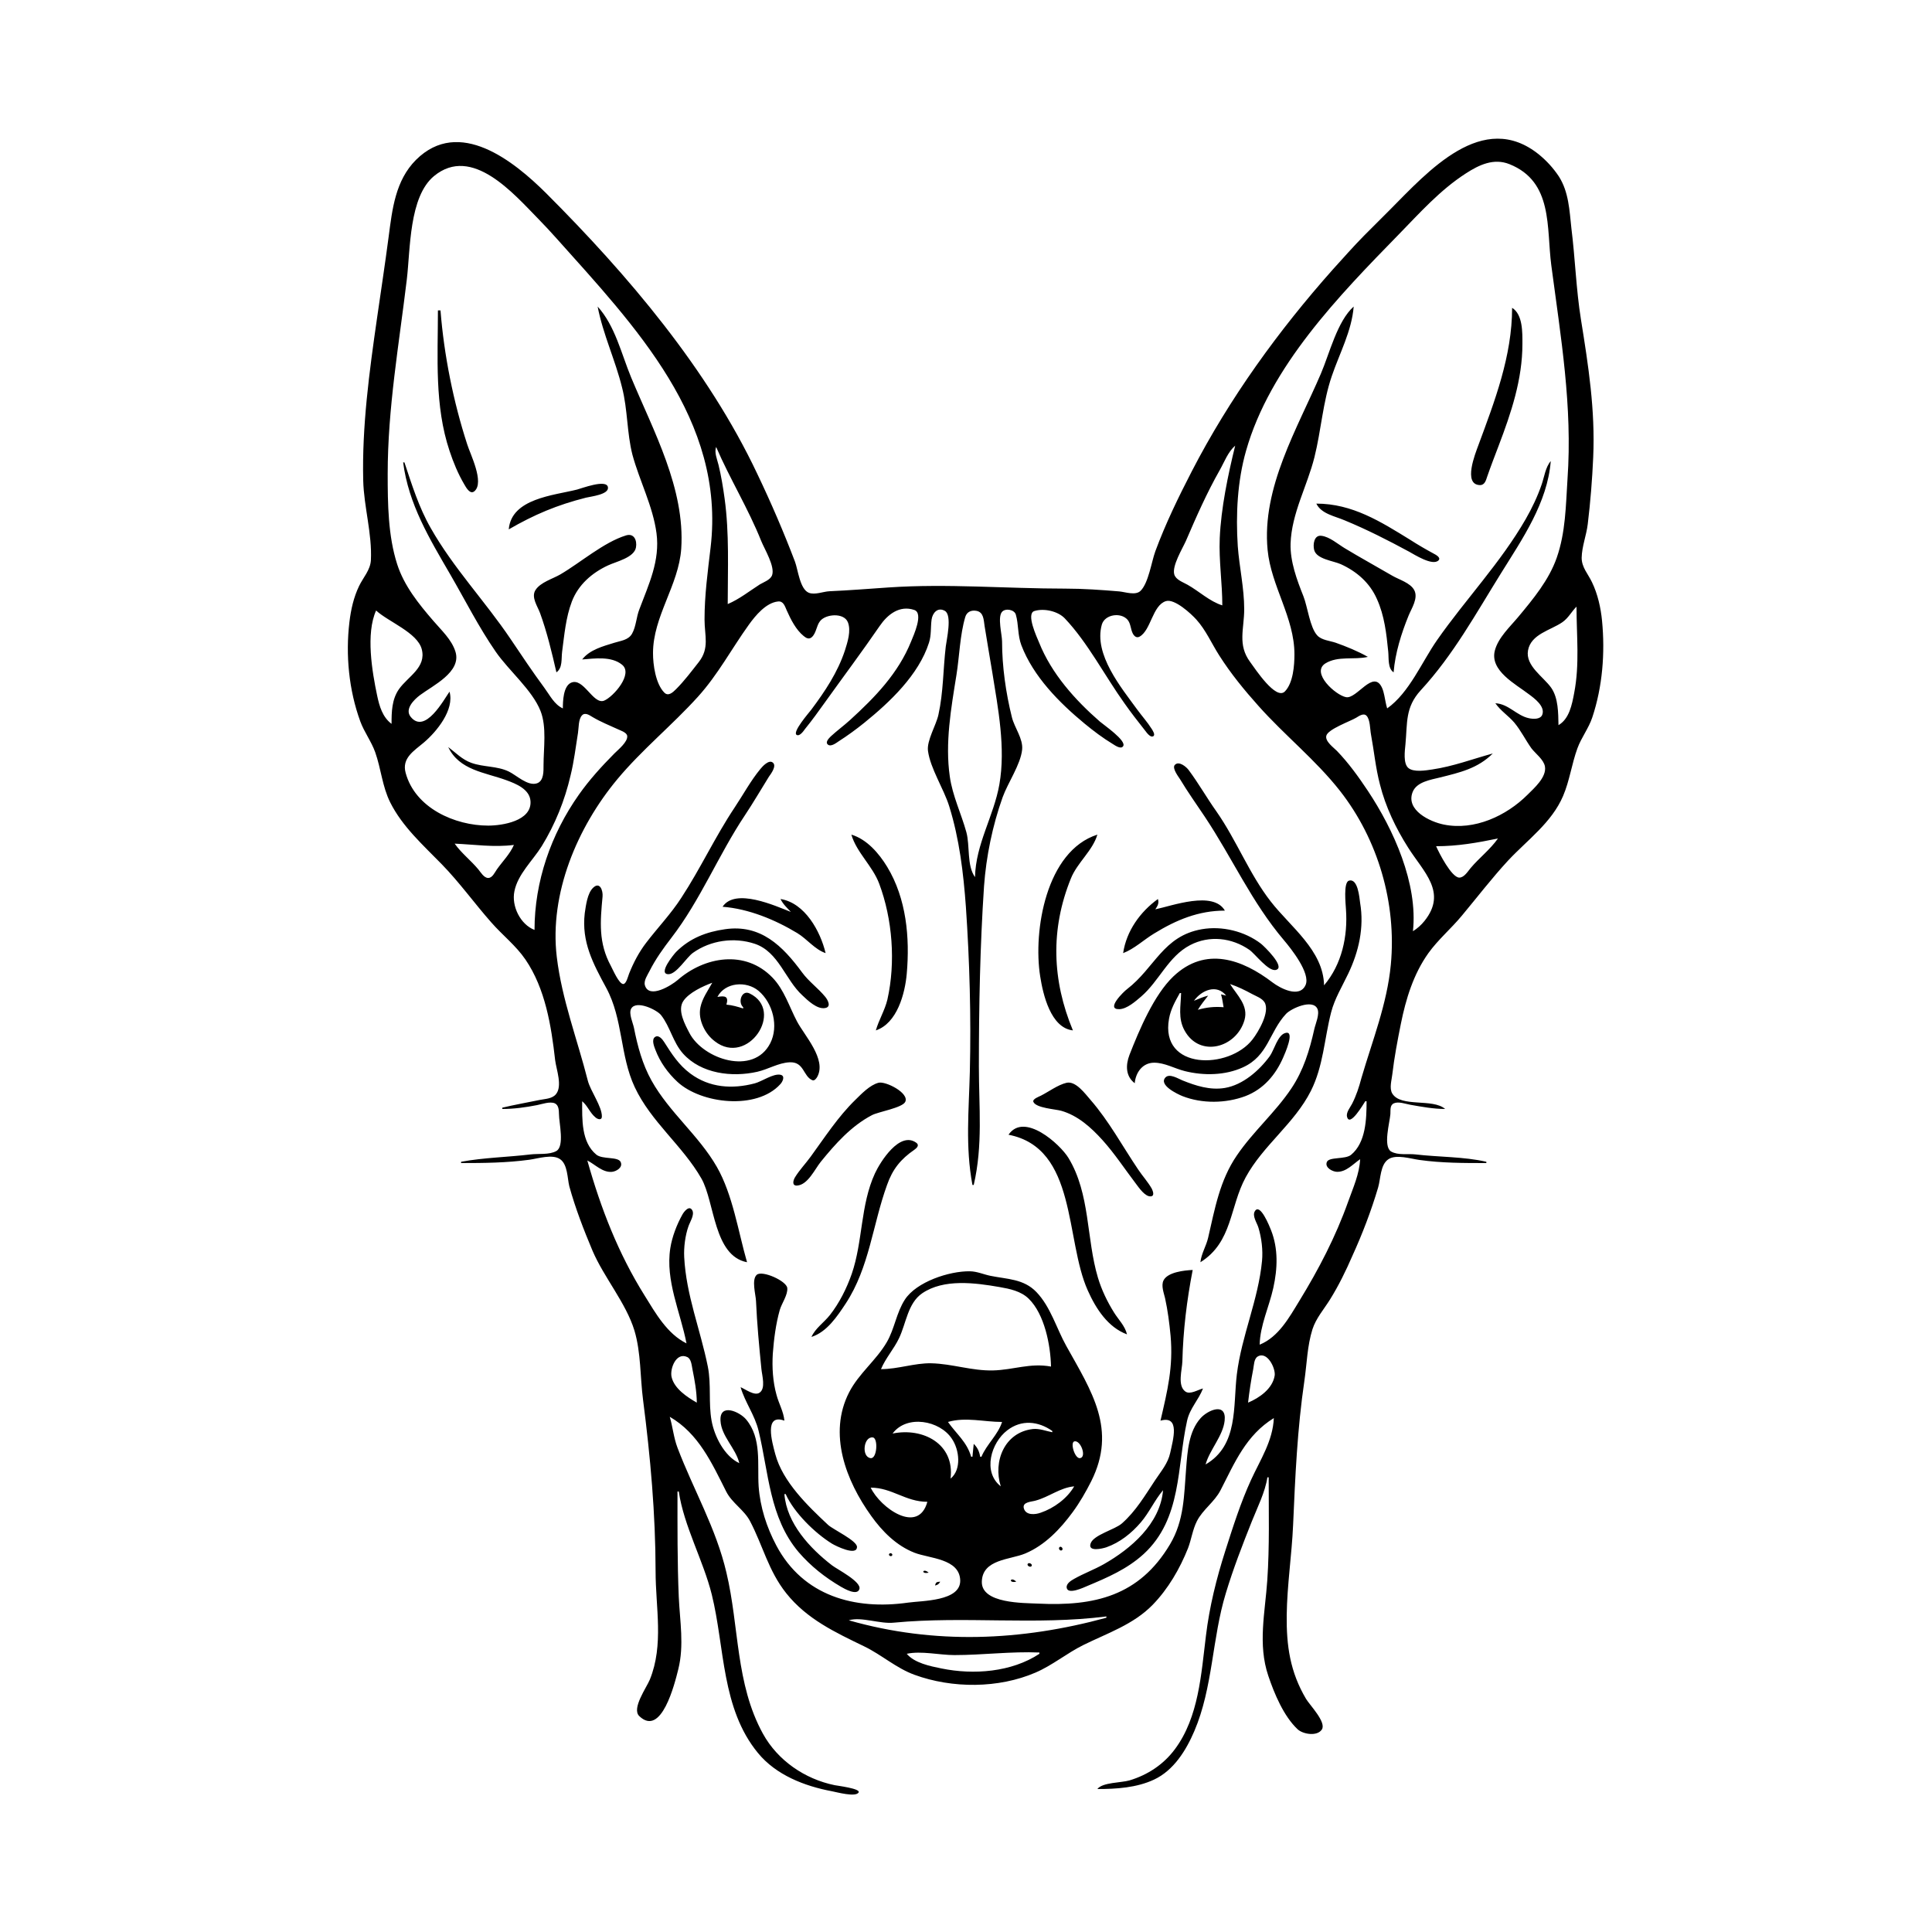 <?xml version="1.0" encoding="UTF-8"?>
<svg xmlns="http://www.w3.org/2000/svg" xmlns:xlink="http://www.w3.org/1999/xlink" width="1500pt" height="1500pt" viewBox="0 0 1500 1500" version="1.1">
<g id="surface1">
<path style=" stroke:none;fill-rule:nonzero;fill:rgb(0%,0%,0%);fill-opacity:1;" d="M 390 860 L 390 861 C 399 861 408 859.766 417 858 C 420.879 857.234 426.891 855 430.723 856.605 C 433.84 858.012 433.906 862.078 433.984 865 C 434 871.723 438.48 890.062 431.891 893.684 C 426.352 896.727 418 895.555 412 896.285 C 394.25 898.41 375.465 898.758 358 902 L 358 903 C 375.742 903 393.398 902.82 411 900.426 C 417.598 899.523 428.949 895.809 434.867 900 C 440.734 904 440.48 914.727 442 921 C 446.711 938.09 453.18 954.766 460 971 C 469 992 486 1011.547 492.559 1033 C 497.742 1050.305 496.941 1069.211 499.281 1087 C 505 1131.441 508.93 1175.18 509 1220 C 509 1248.09 515.492 1277 504.547 1304 C 502 1310.238 490.203 1326.516 496.32 1332.363 C 513.559 1349 523.84 1307.188 526.625 1296 C 531.262 1277.375 527.863 1258.785 527 1240 C 525.844 1212.699 526 1185.359 526 1158 L 527 1158 C 531 1185 546 1211.383 552.625 1238 C 562.785 1279.164 560 1326.43 588.465 1361 C 602.543 1378.168 624.68 1386.758 646 1390.738 C 649.488 1391.391 664.492 1395.559 666.652 1391.625 C 668.289 1388.648 650 1386.426 648 1386 C 624.898 1381.277 603.754 1366.82 592.312 1346 C 570.988 1307.203 574 1263 564 1221 C 555.891 1186.301 538.539 1157 526 1124 C 523 1116.121 522.363 1108 520 1100 C 542.465 1113 552.746 1136.09 563.809 1158 C 568.367 1167.031 577.699 1172.184 582.324 1181 C 592.316 1200.031 596.527 1219.5 610.449 1237 C 626.418 1257.074 648.484 1267.355 671 1278.258 C 684.496 1284.793 695.793 1295.129 710 1300.305 C 739.266 1311 775.223 1311 804 1298.57 C 817 1293 828.254 1283.574 841 1277.246 C 859.715 1268 879.934 1261.336 894.91 1246 C 906.969 1233.586 916 1218.027 922.387 1202 C 925 1195.145 925.953 1187.582 929.277 1181 C 933.852 1172 942.945 1166.121 947.625 1157 C 958.668 1135.484 967.434 1114.262 989 1101 C 988.238 1118.75 978.492 1133.309 971.309 1149 C 963.215 1166.676 957.254 1185.508 951.344 1204 C 944.43 1225.641 939 1247.441 936.285 1270 C 932.598 1299.633 930.742 1333.133 912.238 1358 C 903.352 1370 891 1378.062 877 1382.277 C 870.559 1384.199 856 1383.73 852 1389 C 866.699 1389 882.465 1388.016 896 1381.676 C 911.266 1374.527 920.887 1359 927.281 1344 C 941.766 1310.148 941 1272.047 951.719 1237 C 957.441 1218.008 964.656 1199.414 972 1181 C 976.266 1170.297 982.293 1158.406 984 1147 L 985 1147 C 985 1173.641 985.73 1200.445 983.91 1227 C 982.203 1252 976.457 1276.582 984.668 1301 C 989.316 1314.828 996.633 1332.434 1007.465 1342.605 C 1011.555 1346.445 1022.656 1348.363 1026.293 1342.773 C 1029.965 1337.117 1016.875 1323.828 1014 1319 C 1001.645 1298.121 998.723 1277.824 999 1254 C 999.281 1230.773 1002.941 1207.25 1003.961 1184 C 1005.609 1146.309 1007.215 1109.438 1012.727 1072 C 1014.684 1058.73 1014.898 1045 1019 1032 C 1021.785 1023.422 1027.875 1016.547 1032.574 1009 C 1039.34 998.137 1044.945 986.672 1050 975 C 1057.75 958 1064.641 940 1069.965 922 C 1071.977 915.219 1071.598 904.184 1078 900 C 1084 896 1095.395 899.699 1102 900.574 C 1119.168 903 1136.691 903 1154 903 L 1154 902 C 1136.684 898 1116.805 898.387 1099 896.285 C 1093 895.586 1085.508 897.164 1080 894 C 1073.703 890 1078.988 871.523 1079.488 865 C 1079.715 862.055 1078.91 858.078 1082.23 856.605 C 1085.895 855 1091.285 857.105 1095 857.75 C 1103.945 859.305 1112.902 861 1122 861 C 1112.328 852.551 1087.676 860 1080.949 849 C 1078.473 844.785 1080.555 838.406 1081 834 C 1082.52 821 1085 808 1087.602 795 C 1091.512 775.559 1097.395 756.297 1109 740 C 1116.578 729.453 1126.633 721 1134.922 711 C 1146.918 696.625 1158.316 681.711 1171 668 C 1186 652 1204.711 638.711 1213.574 618 C 1218.652 606.129 1220.27 593.125 1224.695 581 C 1227.75 572.633 1233.43 565.488 1236.25 557 C 1244.223 533.027 1246.227 507 1243.828 482 C 1242.859 472 1240.473 461.215 1236 452 C 1233 445.641 1227.945 440.438 1228 433 C 1228.18 424.297 1231.664 415.652 1232.715 407 C 1234.797 389.824 1236.203 372.266 1236.961 355 C 1238.574 318.184 1233.234 284.086 1227.438 248 C 1223.668 224.535 1222.977 200.59 1220 177 C 1218.523 163.371 1217.965 149 1210.301 137 C 1206 130.543 1200.957 125 1195 120.094 C 1151.285 84.621 1108.504 133.352 1079 163 L 1059 183 C 1050.762 191.34 1042.977 200.25 1035 209 C 992.629 256.641 954.59 309.176 925.258 366 C 914.852 386.16 904.879 406.676 897 428 C 894 436.227 891.719 452.539 885.57 458.68 C 881.688 462.555 873.793 459.625 869 459.172 C 855.203 458 840.852 457.008 827 457 C 781.391 457 735.609 453 690 456.09 C 674.637 457.141 659.391 458.363 644 459.039 C 639.184 459.25 632.734 462.082 628 460.242 C 621 457.449 619.598 442.352 617.191 436 C 608.434 413 598.676 390.324 588 368 C 549.508 286.441 487.34 213.34 424 150 C 399 125.16 356.492 90.816 323 124.09 C 306.887 140.23 304.547 162.5 301.719 184 C 298.953 205.031 295.754 226.008 292.73 247 C 286.758 288.449 280.988 331.086 282 373 C 282.52 393.621 289 414.414 287.957 435 C 287.523 442.578 281.953 448.406 278.785 455 C 274.539 463.832 272.445 473.32 271.285 483 C 268.234 508.5 270.867 535.789 279.695 560 C 282.754 568.395 288.293 575.574 291.301 584 C 295.887 597 296.801 610.66 302.973 623 C 312.363 641.781 328.551 656.203 342.984 671 C 356.711 685.07 368.289 701.262 381.285 716 C 389.996 726 400.5 734.051 407.973 745 C 423.359 767.555 428 796.402 431 823 C 431.891 830.375 437 843.383 431.484 849.723 C 428.461 853.152 423.172 853.152 419 854.004 C 409.383 856 399.523 857.707 390 860 M 1161 546 C 1165 551.805 1171 555.578 1175.676 561 C 1180.84 567.172 1184.387 574.535 1189 581 C 1192.285 585.242 1198.449 589.652 1199.473 595 C 1201 603.34 1191 612 1186 617 C 1169.578 633.422 1144.695 645 1121 640.191 C 1110.289 638.062 1091.301 629.074 1096.742 615.004 C 1099.836 607.008 1110.73 605.445 1118 603.629 C 1133.602 599.727 1147.23 596.668 1159 585 C 1143.168 589.32 1128.352 595 1112 597.41 C 1107 598.172 1097.527 599.742 1093.434 596.258 C 1089.324 592.762 1090.711 582.809 1091.172 578 C 1092.77 561.184 1090.859 549.301 1103 536 C 1128.391 508.473 1145.801 476.504 1165.426 445 C 1182 418.344 1201.445 390.305 1204 358 C 1199.973 362.609 1198.961 370.234 1196.996 376 C 1193.812 385.348 1189.473 394.434 1184.574 403 C 1165 437 1138 465.102 1115.723 497 C 1103.855 514 1094.234 537.758 1077 550 C 1075.965 546.727 1075.516 543.359 1074.789 540 C 1074.352 538 1073.902 536 1073 534.004 C 1066.219 519.195 1053.41 543 1045 541.262 C 1037 539.766 1017.613 522.359 1029 515.086 C 1038.828 509 1051.398 512.523 1062 510 C 1054.25 505.59 1045.449 502 1037 499.004 C 1032.605 497.516 1026 497 1022.727 493.352 C 1017 487.266 1015.184 471 1012 463 C 1006.93 450.277 1001.598 436 1002 422 C 1002.793 398.496 1014.922 377.41 1020.523 355 C 1025.734 334.16 1027 312.41 1034 292 C 1040 274.328 1049.496 257 1051 238 C 1038.27 249.34 1032.215 274.488 1025.578 290 C 1007.266 332.797 979.48 378.547 984.172 427 C 986.887 455.09 1005 479.484 1005 508 C 1005 516.629 1004 530.262 997.605 536.809 C 990.598 544 974.527 519.246 970.629 514 C 960.656 500.566 965.992 488.32 966 473 C 966 456.543 962.211 440.387 961 424 C 959.414 399.527 960.684 373.637 967.426 350 C 986 284.535 1039.68 229.449 1086 182 C 1102.375 165.227 1118 147.613 1138 134.695 C 1148.332 128 1159.723 122.555 1172 127.477 C 1206 141.148 1200.562 176.762 1204.426 206 C 1211.82 262.016 1220.973 315.316 1217 372 C 1215.684 392.555 1215.551 413.27 1208.656 433 C 1202.59 450.348 1190.355 465.078 1178.754 479 C 1172.305 486.738 1163.262 495 1160.613 505 C 1156.469 520.742 1176.809 531.133 1187 539 C 1191.215 542.109 1199.938 548.453 1197.383 555 C 1195.855 558.668 1190.301 558.324 1187 557.609 C 1177.344 555.516 1171.363 546.539 1161 546 M 464 238 C 468.211 259.703 477.766 279.641 483 301 C 487.375 318.082 486.676 336 491 353 C 496.543 373.465 506.934 393 509.711 414 C 512.523 435.371 503.738 453.527 496.426 473 C 494 479.055 493.922 486.316 490.723 492 C 487.852 497.016 482 497.461 477 499.027 C 468.184 501.754 457.848 504.43 452 512 C 461.602 511.242 474.578 509.32 482.852 516 C 491.98 523.059 476.258 541 469 544 C 460.414 547.285 452.969 525.504 443.215 530.133 C 437.305 533 437 544.496 437 550 C 430.336 547 426.879 539.746 422.629 534 C 413.469 521.613 404.938 508.77 396.328 496 C 376.555 466.668 352 441 334.426 410 C 325.18 393.832 319.84 376.52 314 359 L 313 359 C 317.191 391.449 333.469 418.246 349.574 446 C 361.191 466.016 371.734 487 384.883 506 C 394.969 520.625 413.219 535.695 419.664 552 C 424.59 564.461 422 581 422 594 C 421.992 598.574 422.352 606.324 416.891 608.164 C 409.746 610.574 400.883 601.801 395 599 C 385.902 594.629 375.398 595.66 366 592.301 C 358.773 589.719 353.949 584.504 348 580 C 356.547 598 376.32 599.613 393 605.695 C 400.594 608.465 411.242 612.68 411.879 622 C 412.938 637.441 390 641 379 641 C 353.242 641.004 322.305 627.398 314.926 600 C 311.844 588.543 321.367 583.016 329 576.562 C 338.969 568.133 352.988 551.098 349 537 C 344.633 543.184 330 570.375 318.859 556.566 C 313.965 550.539 321.52 543.129 326 539.762 C 335.988 532.258 358.484 521.758 353.621 506 C 350.711 496.562 342.652 489.305 336.426 482 C 325 468.773 313.723 454.781 308.344 438 C 301.277 416 301 391 301 368 C 301 317 309.766 267.648 315.844 217 C 318.656 193.59 317.488 152.777 337 136.668 C 366.43 112.449 398.785 150.387 418 170 C 422.848 175 427.57 180 432 185 C 492.742 253 563.395 326.059 551.715 425 C 549.488 444 546.992 462 547 481 C 547 493.531 551 503.188 542.547 514 C 536.977 521.086 531.344 528.605 524.961 535 C 522.527 537.41 518.902 541.016 515.699 537.664 C 509 530.801 506.961 516 507 507 C 507 478.574 526.965 454.379 528.91 426 C 532 379.316 507.328 334.648 490 293 C 482.414 274.73 477.617 253 464 238 M 1174 239 C 1173.977 276.516 1160.496 311.375 1147.68 346 C 1145.5 352 1135.652 376.227 1148.961 376.625 C 1152.688 376.734 1153.691 373 1154.664 370 C 1157.434 362 1160.539 354 1163.574 346 C 1173.301 320.438 1182 294.602 1182 267 C 1182 258.316 1182.395 244.148 1174 239 M 340 241 C 340 277.547 337.262 314.816 349 350 C 351.969 359 355.707 368 360.43 376 C 361.777 378.316 364.973 384.355 368.398 381.34 C 376.27 374.406 365 352.41 362.746 345 C 352 312 344.738 275.703 342 241 L 340 241 M 959 346 C 953.391 368.773 948 394.539 947 418 C 946.277 435.391 949 452.605 949 470 C 939.238 467 930.93 459 922 454 C 918.539 452 912.941 450.199 911.707 446 C 909.805 439.406 918 426.047 920.719 420 C 928.73 401.367 936.973 382.668 947 365 C 950.648 358.574 953.285 351 959 346 M 556 347 C 566.668 371.758 580.926 394.812 591 420 C 593.535 426.336 602 440 599.383 446.785 C 597.992 450.23 592.922 452 590 453.695 C 581.73 459 574 465.191 565 469 C 565 441.723 566.305 414.066 562.574 387 C 561.371 378.273 559.949 369.566 557.871 361 C 556.805 356.609 554.434 351.375 556 347 M 395 411 C 414.891 399.504 432.402 392.098 455 386.375 C 458.504 385.488 473 384 472 378.273 C 470.957 371.73 451.398 379.25 448 380.105 C 429.855 384.66 397 387 395 411 M 1022 391 C 1025.863 399 1036.477 400.75 1044 404 C 1061 411 1077.688 419.492 1094 428.309 C 1098 430.488 1112.426 439.773 1116.914 435.016 C 1119 432.801 1114.352 430.496 1112.98 429.758 C 1106.84 426.438 1100.93 423 1095 419.191 C 1071.984 405 1049.953 391 1022 391 M 432 522 C 436.949 518.547 435.711 511.379 436.426 506 C 438.176 492.82 439.254 479.527 444 467 C 449 454 459.566 444.777 472 439 C 478.348 436 492.363 433.008 493.77 425 C 494.715 419.574 492.305 413.754 486 415.703 C 468.688 421.055 450.734 436.801 435 446 C 429 449.484 419.672 452.031 415.758 458.094 C 412.18 463.633 417.395 470.758 419.305 476 C 424.676 490.73 428.496 506.727 432 522 M 1082 522 C 1083.172 507.16 1088 491.742 1093.605 478 C 1095.902 472.328 1101.367 464.348 1097.973 458.094 C 1094.922 452.477 1086.234 450.043 1081 447 C 1068.699 439.809 1056.215 433 1044 425.602 C 1038.684 422.41 1032.332 416.773 1026 416 C 1020.199 415.164 1019.227 422.77 1020.316 427 C 1022.176 434.148 1035 435.363 1041 438.027 C 1053.344 443.648 1063.5 452.496 1069 465 C 1074.926 478 1076.441 492.117 1077.832 506 C 1078.336 511.055 1077.367 519 1082 522 M 755 920 L 756 920 C 763.199 889 760 859.699 760 828 C 760 781.336 760.902 734.512 764 688 C 765.676 665 770.566 641 778.434 619 C 782.473 607.789 792.406 593.535 793.582 582 C 794.441 573.551 787.668 565 785.664 557 C 780.949 538.18 778 517.383 778 498 C 777.992 492.711 774.32 479.117 778 475 C 780.723 472 787.562 473.32 788.684 477.145 C 790.953 485 790 493.141 793 501 C 802.266 525.238 822.398 545.555 842 561.75 C 848.984 567.52 856.277 573 864 577.676 C 865.715 578.727 870.297 582.023 872 579.352 C 874.902 575.121 856.906 562.809 854 560.281 C 834.699 543.488 816.41 523.027 806.801 499 C 805 494.648 796.543 476.586 803 474.434 C 810.566 472.016 821.422 474.555 826.699 480.105 C 844.473 498.801 857.949 525 873 546 C 878 553.133 883.453 560.121 888.887 567 C 890 568.418 892.926 572.805 895.293 571.652 C 897.32 570.668 894.895 567.059 894.23 566 C 890.926 560.723 886.668 556.027 883 551 C 870.652 534.004 849 508.094 855.434 485.004 C 857.664 477 870.23 475.09 875.484 481.227 C 878 484.289 877.73 488.523 879.57 492 C 880.684 494.004 882.473 495.578 884.828 494.246 C 893.648 489.27 894.75 470 905.211 466.711 C 912 464.629 924.809 476.559 928.824 481.004 C 936.32 489.297 940.695 499.688 946.691 509 C 955.605 523 966 535.695 977 548 C 997.309 570.82 1021.48 590 1040.34 614 C 1069.922 651.762 1084.371 701.332 1079.828 749 C 1076.926 779.484 1065.539 807.832 1057 837 C 1055.168 844 1053 850.633 1049.742 857 C 1048.344 859.727 1045 863.637 1045.828 867 C 1047.863 875.613 1058.633 857.027 1060 855 L 1061 855 C 1061 868.691 1060.477 887.137 1048.961 896.609 C 1044.441 900.324 1031.902 898.004 1030.176 902.152 C 1028.355 906.516 1034.547 909.695 1038 909.797 C 1045.184 910.008 1050.555 903.723 1056 900 C 1055.504 911.383 1050.465 922.398 1046.691 933 C 1037 960.219 1023.887 985.391 1008.812 1010 C 1000.859 1023 992.691 1038 978 1044 C 978.312 1029 985.355 1014.605 988.574 1000 C 991.902 985 992.551 969.523 986.797 955 C 985.828 952.559 978.348 933.578 974.273 940.363 C 972 944 976 949.602 977 953 C 979.48 961.145 980.637 970.527 979.828 979 C 976.953 1009.246 963.965 1037.066 960.285 1067 C 957.254 1091.688 961.633 1122.18 936 1137 C 939.289 1125.414 949.562 1114.777 950.809 1103 C 952.352 1088.465 937.844 1094.719 932.184 1101.016 C 922.891 1111.359 921.977 1126.789 920.914 1140 C 919.234 1161 919.488 1180.34 908.395 1199 C 884.477 1239.227 849.547 1247.156 806 1245.039 C 794.816 1244.496 761.859 1245.117 762.289 1228 C 762.73 1210.457 784.348 1211.027 796 1206.125 C 811.27 1199.699 823.199 1187.156 832.844 1174 C 838.395 1166.434 843 1158.383 847.246 1150 C 867.316 1109.766 847.609 1080.398 827.863 1045 C 820.246 1031.352 815.703 1014.648 804.699 1003.176 C 794.773 992.82 782 993.215 769 990.551 C 763.594 989.445 758.59 987.098 753 987.02 C 736.934 986.797 711.477 995.234 702.547 1009 C 695.938 1019.188 694.578 1031.586 688.535 1042 C 680.316 1056.164 666.812 1066.301 659.258 1081 C 642.727 1113.176 656.801 1149.703 676.43 1177 C 685 1189.012 695.984 1200.059 710 1205.535 C 721.539 1210.047 745 1210 745.516 1227 C 745.879 1243.312 715.852 1242.723 705 1244.27 C 663.512 1250.184 623.543 1239.086 602.781 1200 C 595.191 1185.707 590.199 1170.195 589 1154 C 587.895 1136.52 591.52 1116.754 579.32 1102.09 C 574.301 1096.059 558.594 1089 559.395 1103 C 560 1115.141 571.219 1124.289 574 1136 C 562.406 1130.594 554.656 1115.16 552.465 1103 C 549.953 1089.09 552.336 1075 549.551 1061 C 543.766 1032.246 532.73 1005.594 531.211 976 C 530.82 968.465 532 959.137 534.547 952 C 535.656 948.781 539.355 943.215 537.52 939.742 C 535.191 935.336 531 940.785 529.801 943.004 C 525.473 950.727 521.816 960.246 520.438 969 C 516.457 994.297 528.293 1018.73 533 1043 C 518 1035.602 509 1019.594 500.574 1006 C 480 973.148 466.457 938.129 456 901 C 462 904 467.734 910.414 475 909.824 C 478.488 909.543 483.875 906.395 481.863 902.148 C 479.812 897.816 467.781 900.324 463 896.469 C 451.203 886.691 452 869 452 855 C 456.266 858.523 458 864.039 462.32 867.547 C 463.898 869 467.188 870.023 467.289 867 C 467.531 859.234 458.41 847.039 456.375 839 C 448.254 807 436.234 776.012 432.285 743 C 426.391 693.703 448.266 642.258 479.285 605 C 498.383 582.066 521.836 563.105 541.828 541 C 557.457 523.723 567.965 503.742 581.43 485 C 586.445 478.016 594.684 468 603.957 467 C 608.27 466.41 609.43 470.816 610.859 474 C 613.984 481 618 489 624 493.832 C 626 495.488 628.18 496.652 630.363 494.621 C 633.836 491.395 633.805 485.832 636.703 482.227 C 641 476.68 655.18 475.488 658.258 483.043 C 660.969 489.699 658 498.613 656 505 C 650.383 522 640.527 536.773 629.871 551 C 628.297 553.109 614.566 568.781 618.652 570.652 C 621 571.773 623.934 567.477 625 566 C 630.562 559.172 635.629 552.098 640.711 545 C 654.801 525.316 669.266 506 683 486 C 689 477.219 698.312 469.652 709.852 473.574 C 717.23 476.078 709.281 493.332 707.395 498 C 697.379 522.805 679.453 541.254 660 559 C 655.176 563.402 649.844 567.262 645 571.754 C 643.773 573.02 640.465 576.102 642.711 578.047 C 645 580.059 649 577 651 575.652 C 657.926 571.207 664.602 566.367 671 561.195 C 690.793 545.195 713.277 524 721.254 499 C 723.184 493 722.445 487.145 723.289 481 C 723.98 476 728 471 733.684 474.332 C 739.34 477.816 734.945 496.418 734.285 502 C 732.184 519.812 732.488 537.281 728.574 555 C 726.777 563.148 719.402 575 720.484 583 C 722.32 596.688 732.758 612.434 736.973 626 C 744.844 651.32 748 677.664 749.91 704 C 752.805 746.234 754 789.637 752.984 832 C 752.254 862 749.402 890.301 755 920 M 1224 471 C 1224 493.547 1226.523 515.562 1222.195 538 C 1220.488 547 1218.414 558.129 1210 563 C 1209.809 553.629 1209.922 542 1204.367 534 C 1198.414 525.492 1184.215 517 1186.344 505 C 1188.637 492.242 1203.941 489.375 1213 483.094 C 1217.754 479.797 1220 475 1224 471 M 292 474 C 301.469 482.754 324 491.094 327.441 504 C 331.176 518.227 316.84 525.105 309.789 535 C 304.184 543 304 552.699 304 562 C 296.992 556.793 294.539 548.246 292.805 540 C 288.883 521.359 283.895 492.059 292 474 M 757 681 C 750.48 672 753.203 656.648 750.254 646 C 746.234 631.496 739.586 618.023 737.43 603 C 733.652 576.711 738.418 550 742.59 524 C 744.902 509.59 745.281 493 749.43 479.02 C 750.602 475.094 754 473.566 757.98 474.234 C 763.809 475.227 763.695 481.312 764.426 486 C 766.289 498.016 768.48 510 770.41 522 C 774.906 550 780.887 580.699 775.914 609 C 771.578 633.695 757.531 655.238 757 681 M 415 722 C 404 717.734 397 703.504 399.379 692 C 402 678.73 413.641 668.113 420.574 657 C 431 640.043 438.516 621.406 443 602 C 445.688 591.145 446.957 580 448.754 569 C 449.379 565.188 449 558.398 451.859 555.422 C 454.254 552.809 457.668 555.289 460 556.684 C 466.367 560.488 473.273 563.211 480 566.309 C 482 567.262 486.621 568.699 486.965 571.391 C 487.535 576 479.773 582.188 476.996 585 C 466.984 595.133 457.66 605.34 449.426 617 C 427.785 647.637 415 684.484 415 722 M 1097 723 C 1101 686 1081.926 644 1062 614 C 1054.781 603.164 1047 592.344 1037.984 583 C 1035.406 580.355 1028.629 575.598 1029.75 571.227 C 1031 566.113 1048.379 560 1053 557.203 C 1055 556 1058.637 553.367 1060.91 555.648 C 1063.848 558.594 1063.656 566.094 1064.391 570 C 1066.816 583 1068 596.152 1071.375 609 C 1075.719 626.363 1083.699 643 1093.227 658 C 1105.262 677.062 1123.809 692.703 1105.984 715 C 1103.367 718.258 1100.527 720.777 1097 723 M 580 980 C 573.168 956.277 568.914 927.559 556.574 906 C 542.574 881.547 519.609 863.641 505.863 839 C 498.746 826.246 495 812.211 492.199 798 C 491.406 794.098 488 787 490 783.188 C 493.863 776.16 509.953 784 513.211 788.094 C 520.355 797.215 522.43 809.148 530.301 818 C 544.355 833.695 568.402 836.562 588 832.113 C 596.379 830.211 604.355 825.184 613 824.766 C 624.426 824.211 623.457 835.609 630.684 838.652 C 632.406 839.383 633.875 837.172 634.547 836 C 641.898 822.414 624.551 804 618.781 793 C 612.797 781.664 608.895 768.516 599.824 759.09 C 578.617 737.039 546.895 742.688 526 761 C 521.621 764.773 504 776 500.707 765 C 499.637 761.355 502.738 757 504.246 754 C 508.965 744.629 514.969 736.293 521.348 728 C 543.895 698.695 557.809 663.785 578.332 633 C 584.891 623.16 590.77 613 597 603 C 598.574 600.812 603.238 594.578 600 592.07 C 597 589.52 592 595 590.379 597.016 C 582.848 606.121 576.895 617.16 570.332 627 C 555.266 649.602 543.898 674.262 529 697 C 521 709.445 510.641 720.227 501.652 732 C 495.984 739.43 491.863 747.352 488.398 756 C 487.734 757.66 486.246 764 483.91 764 C 480.555 764 475.727 752.617 474.309 750 C 464.52 732 466 715.637 467.828 696 C 468.23 691.559 465.801 684.086 460.418 689.324 C 455.969 693.652 454.887 703.129 454 709 C 451.387 731.262 460.406 748 470.691 767 C 483.828 791.289 481.227 819.352 492.781 844 C 505.406 871 529.934 889.406 544.574 915 C 555 933.395 554 975 580 980 M 881 841 C 881.727 832.75 887 825.129 896 825.078 C 904.289 825.035 912 829.66 920 831.625 C 934.527 835.238 951.195 835 965 828.688 C 984.719 819.734 985.301 801.367 998.469 787.184 C 1002.312 783.043 1019 775.348 1022.801 783.148 C 1024.793 787.352 1021.367 794.754 1020.426 799 C 1016.777 815.422 1012 831 1002.645 845 C 990.211 863.645 972.938 878.469 960.344 897 C 947 916.406 943.18 938.586 937.988 961 C 936.48 967.52 932.684 973.328 932 980 C 957 964.336 954.582 937.152 967.18 914 C 980.652 889.238 1005 872.289 1017.754 847 C 1027.473 827.684 1028.176 806.598 1033.477 786 C 1036.223 775.34 1041.984 766 1046.742 756 C 1055 738.762 1059.215 720.094 1056 701 C 1055.43 697.031 1054.344 681.703 1047.312 683.754 C 1042.863 685.047 1044.832 702.219 1045 706 C 1046.512 726.734 1041.875 748.68 1028 765 C 1027.438 737.832 1001.891 719.617 986.664 700 C 970 678.691 960 652.238 944.426 630 C 937 619.559 930.645 608.309 923 598.02 C 921.371 595.66 915.195 590.23 912 594.027 C 910 596.613 914.906 603 916.203 605 C 922.199 615 928.922 624.383 935.332 634 C 956.848 666.27 971.641 700.281 996.867 730 C 1002.195 736.281 1017.734 755.66 1013.637 764.785 C 1008.883 775.383 993.645 767.078 988 762.766 C 964.461 744.77 935.941 734.41 911 758.09 C 895.957 772.395 884.445 799.781 876.926 819 C 873.852 827 873.902 835.641 881 841 M 661 648 C 665 661.801 677.402 672.246 682.574 686 C 692.973 713.641 695.445 747.223 688.984 776 C 687 784.395 682.352 791.773 680 800 C 696.516 794.52 702.641 771.465 704 756 C 706.469 728 703.746 697.625 688.797 673 C 682.441 662.531 673 651.574 661 648 M 833 800 C 816.852 761.219 815.406 721.609 831.453 682 C 836.457 669.645 848.316 660.52 852 648 C 812.188 660.688 802 722.688 807.59 758 C 809.785 772.047 815.746 798.078 833 800 M 1163 651 C 1156.949 659.598 1148.484 666 1141.754 674 C 1139.648 676.508 1136.77 681.363 1133 681.363 C 1127 681.363 1117.18 662.047 1115 657 C 1131.664 657 1146.742 654.355 1163 651 M 399 656 C 395.855 663.199 390.258 668.652 385.77 675 C 384.184 677.246 382.289 681.703 378.996 681.652 C 375.719 681.605 373.211 677.199 371.387 675 C 365.605 668.031 358.211 662.398 353 655 C 368.59 655.668 383.301 658 399 656 M 561 704 C 581.34 705.609 601.691 714 619 724.449 C 626.586 729.039 632.57 737.141 641 740 C 636.957 723 624.914 701 606 698 C 607.914 702 611 704.789 614 708 C 601.98 703.34 570.863 689.074 561 704 M 899 698 C 885.172 708 874.539 722.816 872 740 C 880.676 736.711 888 729.66 896 724.812 C 913.246 714.223 930.535 707 951 707 C 941.938 691.324 909.934 703.324 897 706 C 898.824 703.234 900 701.23 899 698 M 563 721.43 C 548.352 723.527 535.602 728.391 525 739.004 C 523.453 740.555 510.359 756.363 519 756.363 C 525.254 756.363 533 743.301 538 739.789 C 551.715 730 570 727.449 586 732.75 C 604.551 739 609.641 760.656 623 772.828 C 627 776.613 634.535 784 640.852 782.59 C 645.629 781.629 642.598 776.238 640.773 774 C 635.211 767.188 628 762.156 622.758 755 C 607.652 734.469 590.664 717.465 563 721.43 M 933 721.465 C 902.996 726.766 896.633 751.352 875 768 C 872.793 769.555 858 783.805 869 783.523 C 875 783.367 881.719 777.363 886 773.699 C 900 761.676 907 742.621 924 733.785 C 938.922 726 956.363 728 970 737.441 C 974.539 740.625 984.867 754.605 990.68 753.027 C 998.5 751 981.168 734.359 979 732.68 C 966.422 723 948.723 718.684 933 721.465 M 553 763 C 549.547 769.223 545.301 775 543.82 782 C 542.742 787.176 543.73 792.211 545.902 797 C 547.945 801.496 551 805.441 555 808.473 C 580.438 828.277 609.633 784.727 582 771.297 C 575.957 768.328 572.602 778.055 577 782 L 577 783 C 572.691 781.621 568.523 780.371 564 780 C 565.891 773.438 562.945 773 557 774 C 563 762.543 579.559 761.391 588.984 769.328 C 600 778.699 604.762 796.805 598 810 C 584.961 835.473 545.777 822.332 535.258 802 C 531.871 795.453 525.645 784.312 530.602 777.094 C 535 770.617 545.82 765.648 553 763 M 916 771 L 917 771 C 916.789 781.172 914.453 790.48 919.648 800 C 931.402 821.547 960 813.52 966.211 792 C 969.449 780.594 960.477 772.766 955 764 C 961 766 966.391 768.656 972 771.691 C 975.254 773.449 979.852 775 981.82 778.215 C 986.176 785.664 976.957 801.203 972.473 807 C 954.211 830.582 900.441 831 907.617 791 C 908.973 783.453 912.344 777.598 916 771 M 952 773 L 948 772 C 948.992 775.266 949.375 778.637 950 782 C 942.781 781.434 937 782.027 930 784 C 932.402 780.141 935.176 776.562 938 773 C 934 774 930.656 775.5 927 777 C 932.836 768.793 944.664 763.742 952 773 M 998 802 C 992 803.5 989.191 815.41 985.84 820 C 977.723 831.129 965 842.32 951 844.676 C 939.535 846.59 928.48 843.023 918 838.801 C 914.738 837.484 907.918 833.121 904.785 836.605 C 899.48 842.508 914.199 849.457 918 851 C 933.25 857 951.723 856.734 967 851 C 981 845.586 990.391 834.547 996.281 821 C 997.316 818.617 1005.84 799.758 998 802 M 508.602 805.086 C 505.629 807.062 507.883 812.531 508.816 815 C 512.453 824.613 518.461 833 526 840 C 544.445 857 587.387 862 605.77 841.824 C 607.543 840 610 835.211 605.848 834.422 C 600.27 833.398 591.551 839.652 586 841.117 C 568.57 845.715 550.867 844.57 536 833.523 C 526.949 826.797 521.574 818.352 515.652 809.02 C 514.355 807 511.465 803.184 508.602 805.086 M 682 840.664 C 675.188 842.539 668.902 849.23 664 854.016 C 650.633 867.059 640.348 883 629.426 898 C 625.531 903.367 620.727 908.352 617.27 914 C 615.766 916.453 614.621 920.82 619 920.457 C 627.285 919.785 632.695 907.621 637.262 902 C 648.539 888.109 660.906 874.199 677 865.785 C 682 863.164 700.555 860.125 702.824 855.488 C 706.184 848.617 687.465 839.16 682 840.664 M 828 840.691 C 821.312 842.281 814.168 847.641 808 850.754 C 806.66 851.43 801.316 853.309 802.348 855.562 C 804.52 860.324 819.441 861.121 824 862.426 C 836.832 866.105 847 875.273 855.828 885 C 865.418 895.613 873.25 907.652 881.898 919 C 884.191 922.008 889.184 929.488 893.68 928.824 C 896.633 928.387 895 924.547 894.293 923 C 891.352 917.727 887 913.012 883.672 908 C 871.52 890 861 870.395 846.715 854 C 842.59 849.301 835.234 839 828 840.691 M 783 881 C 836.398 891.355 826.758 962.48 844.586 1002 C 850.836 1016 860.18 1030.531 875 1036 C 873.449 1029.402 868.426 1024.637 864.914 1019 C 859.703 1010.641 855.27 1001.461 852.438 992 C 843.324 961.539 846.562 927 829.535 899 C 823 888.301 795.211 863.176 783 881 M 630 1038 C 641.996 1034.172 650 1022.062 656.656 1012 C 675 984 677.508 950.828 688.695 920 C 693 907.738 699.254 900 709.926 892.652 C 711.723 891.422 714 889.164 711.508 887.312 C 698.559 877.734 683.344 902.258 679.309 911 C 667.965 935.578 670 963.695 661.305 989 C 657.391 1000.223 651.695 1011.641 644.332 1021 C 639.766 1026.801 633 1031.258 630 1038 M 901 1103 C 916.535 1098.645 910.68 1118 908.547 1128 C 906.816 1136.117 901.477 1142.25 897 1149 C 889 1161 881.957 1173.188 871 1182.816 C 865.559 1187.598 849.219 1191.598 846.801 1198.195 C 844.23 1205.199 856 1202.312 859 1201.301 C 869.512 1197.598 878.512 1190.398 885.699 1182 C 892.34 1174.242 896.41 1164.75 903 1157 C 900.715 1183.16 878 1202.473 857 1214.426 C 849.527 1218.645 841.457 1221.582 834 1225.797 C 831.688 1227.105 827.699 1229.449 828.176 1232.688 C 829 1238.426 841.512 1232.469 844 1231.426 C 859.77 1224.812 875 1218.324 887.91 1206.57 C 917.781 1179.086 913.633 1139 921.664 1103 C 923.848 1093.262 930.559 1087 934 1078 C 930 1079 923.969 1083.023 920.277 1080.352 C 913.938 1075.766 917.828 1063.359 917.984 1057 C 918.574 1033 921.406 1009.695 926 986 C 919.637 986.273 906.566 987.633 903.355 994.109 C 901.32 998.219 903.664 1004 904.574 1008 C 906.664 1017.516 907.906 1027.309 908.828 1037 C 911 1061.387 906.395 1079.699 901 1103 M 575 1077 C 578.496 1089 586 1098.492 589 1111 C 596.828 1143.539 597.402 1178.219 620 1205 C 629.469 1216 640.555 1224.727 653 1232 C 655.559 1233.48 665.629 1239.277 667.246 1233.688 C 668.895 1228 649.941 1218.387 646 1215.348 C 628.777 1202.074 610.812 1182.758 609 1160 L 610 1160 C 616.41 1174.383 632.719 1190.352 646 1198.531 C 648.512 1200.078 665.363 1208.516 665.363 1201 C 665.363 1196.172 646.812 1187.453 643 1184 C 627.277 1169.289 607.656 1150.48 601.926 1129 C 599.434 1119.664 593 1097.23 609 1103 C 608.383 1096 604.672 1089.777 602.883 1083 C 600 1072.688 599.359 1061.641 600 1051 C 600.863 1039.68 602.324 1028 605.43 1017 C 606.875 1012 611.777 1005.324 611.238 1000.016 C 610.68 994.516 591.848 986.098 587.602 989.707 C 583.305 993.359 586.75 1005.215 586.961 1010 C 587.738 1027.742 589.398 1045.312 591.168 1063 C 591.656 1068 594.66 1078 589.695 1081.293 C 585.793 1084 578.695 1078.539 575 1077 M 816 1061 C 799.855 1058 786.891 1063.594 771 1064 C 754.5 1064.391 739.258 1058.809 723 1058.453 C 710.176 1058.18 697.254 1063 684 1063 C 687.625 1054.336 694 1047.434 698 1039 C 703.531 1027.539 704.766 1011.781 716 1004.105 C 732.797 992.652 757.203 996 776 999.25 C 784 1000.652 792.629 1002.398 798.699 1008.324 C 811 1020.352 815.656 1044.426 816 1061 M 969 1089 C 970 1080.266 971.297 1071.652 973 1063 C 973.578 1060.059 973.543 1055 976.434 1053.223 C 983.863 1048.711 990.496 1062.363 989.656 1068 C 988 1078.254 977.801 1085.316 969 1089 M 541 1089 C 533.461 1084.703 523.391 1078.078 521.395 1069 C 520 1062.703 524.953 1049.531 533.582 1053.605 C 536.723 1055.09 537 1060.039 537.602 1063 C 539.324 1071.559 540.93 1080.246 541 1089 M 778 1104 C 774.824 1114 766 1121.375 762 1131 L 761 1131 C 760.355 1127 759 1124 756 1121 L 755 1131 L 754 1131 C 750.645 1119.434 742.656 1113.453 736 1104 C 749.676 1100 764 1104 778 1104 M 738 1148 C 741.398 1121 716.547 1108.141 693 1113 C 704 1098.145 729.602 1102.754 739 1117 C 744.891 1125.574 746.684 1141 738 1148 M 817 1111 L 817 1112 C 812 1111 807 1109 802 1109.477 C 779.84 1112 770.875 1134.68 777 1154 C 762.68 1142.754 769.504 1120.074 782 1110.531 C 793 1102.027 806 1103.277 817 1111 M 677.688 1116.035 C 681.918 1116.586 681 1133 675.84 1132.078 C 668.652 1131 670.441 1115.094 677.688 1116.035 M 834.316 1119.035 C 839.172 1118.328 843.707 1131.129 838.672 1132.078 C 834.562 1133 830.484 1119.594 834.316 1119.035 M 834 1154 C 828.555 1163.418 818.23 1171 808 1174.453 C 803.816 1176 796.398 1176.723 794.891 1171 C 793.59 1166.035 800.977 1166 804 1165.074 C 814.402 1162.293 823 1155 834 1154 M 720 1166 C 712.957 1191.746 683.469 1170.699 676 1155 C 692.578 1155 703 1166 720 1166 M 822.641 1201.156 C 821.395 1202.188 822.949 1204.387 824.352 1203.676 C 826 1202.82 824 1200 822.641 1201.156 M 690.688 1206.117 C 689.301 1207.074 691 1208.727 692.312 1208 C 693.699 1207 691.902 1205.273 690.688 1206.117 M 798 1214.027 C 796.918 1215.367 799.715 1217.195 800.844 1216 C 802 1214.633 799.285 1212.805 798 1214.027 M 721 1221 C 716.406 1217 714.625 1222.477 721 1221 M 789 1228 C 784.469 1223.5 782.527 1229.484 789 1228 M 726 1231 C 728.297 1230.324 728.773 1230.035 730 1228 C 727.262 1228.211 726.578 1228.305 726 1231 M 859 1255 L 859 1256 C 792.742 1274.086 725.578 1277 659 1258 C 668.695 1255.02 683.305 1261 694 1259.828 C 749 1254.59 803.996 1262 859 1255 M 807 1283 L 807 1284 C 785.316 1298.301 755.871 1300.484 731 1295.398 C 722 1293.578 710 1291.152 704 1284 C 715.227 1281.559 729.367 1285 741 1285 C 763 1285 785 1282.062 807 1283 "/>
</g>
</svg>
